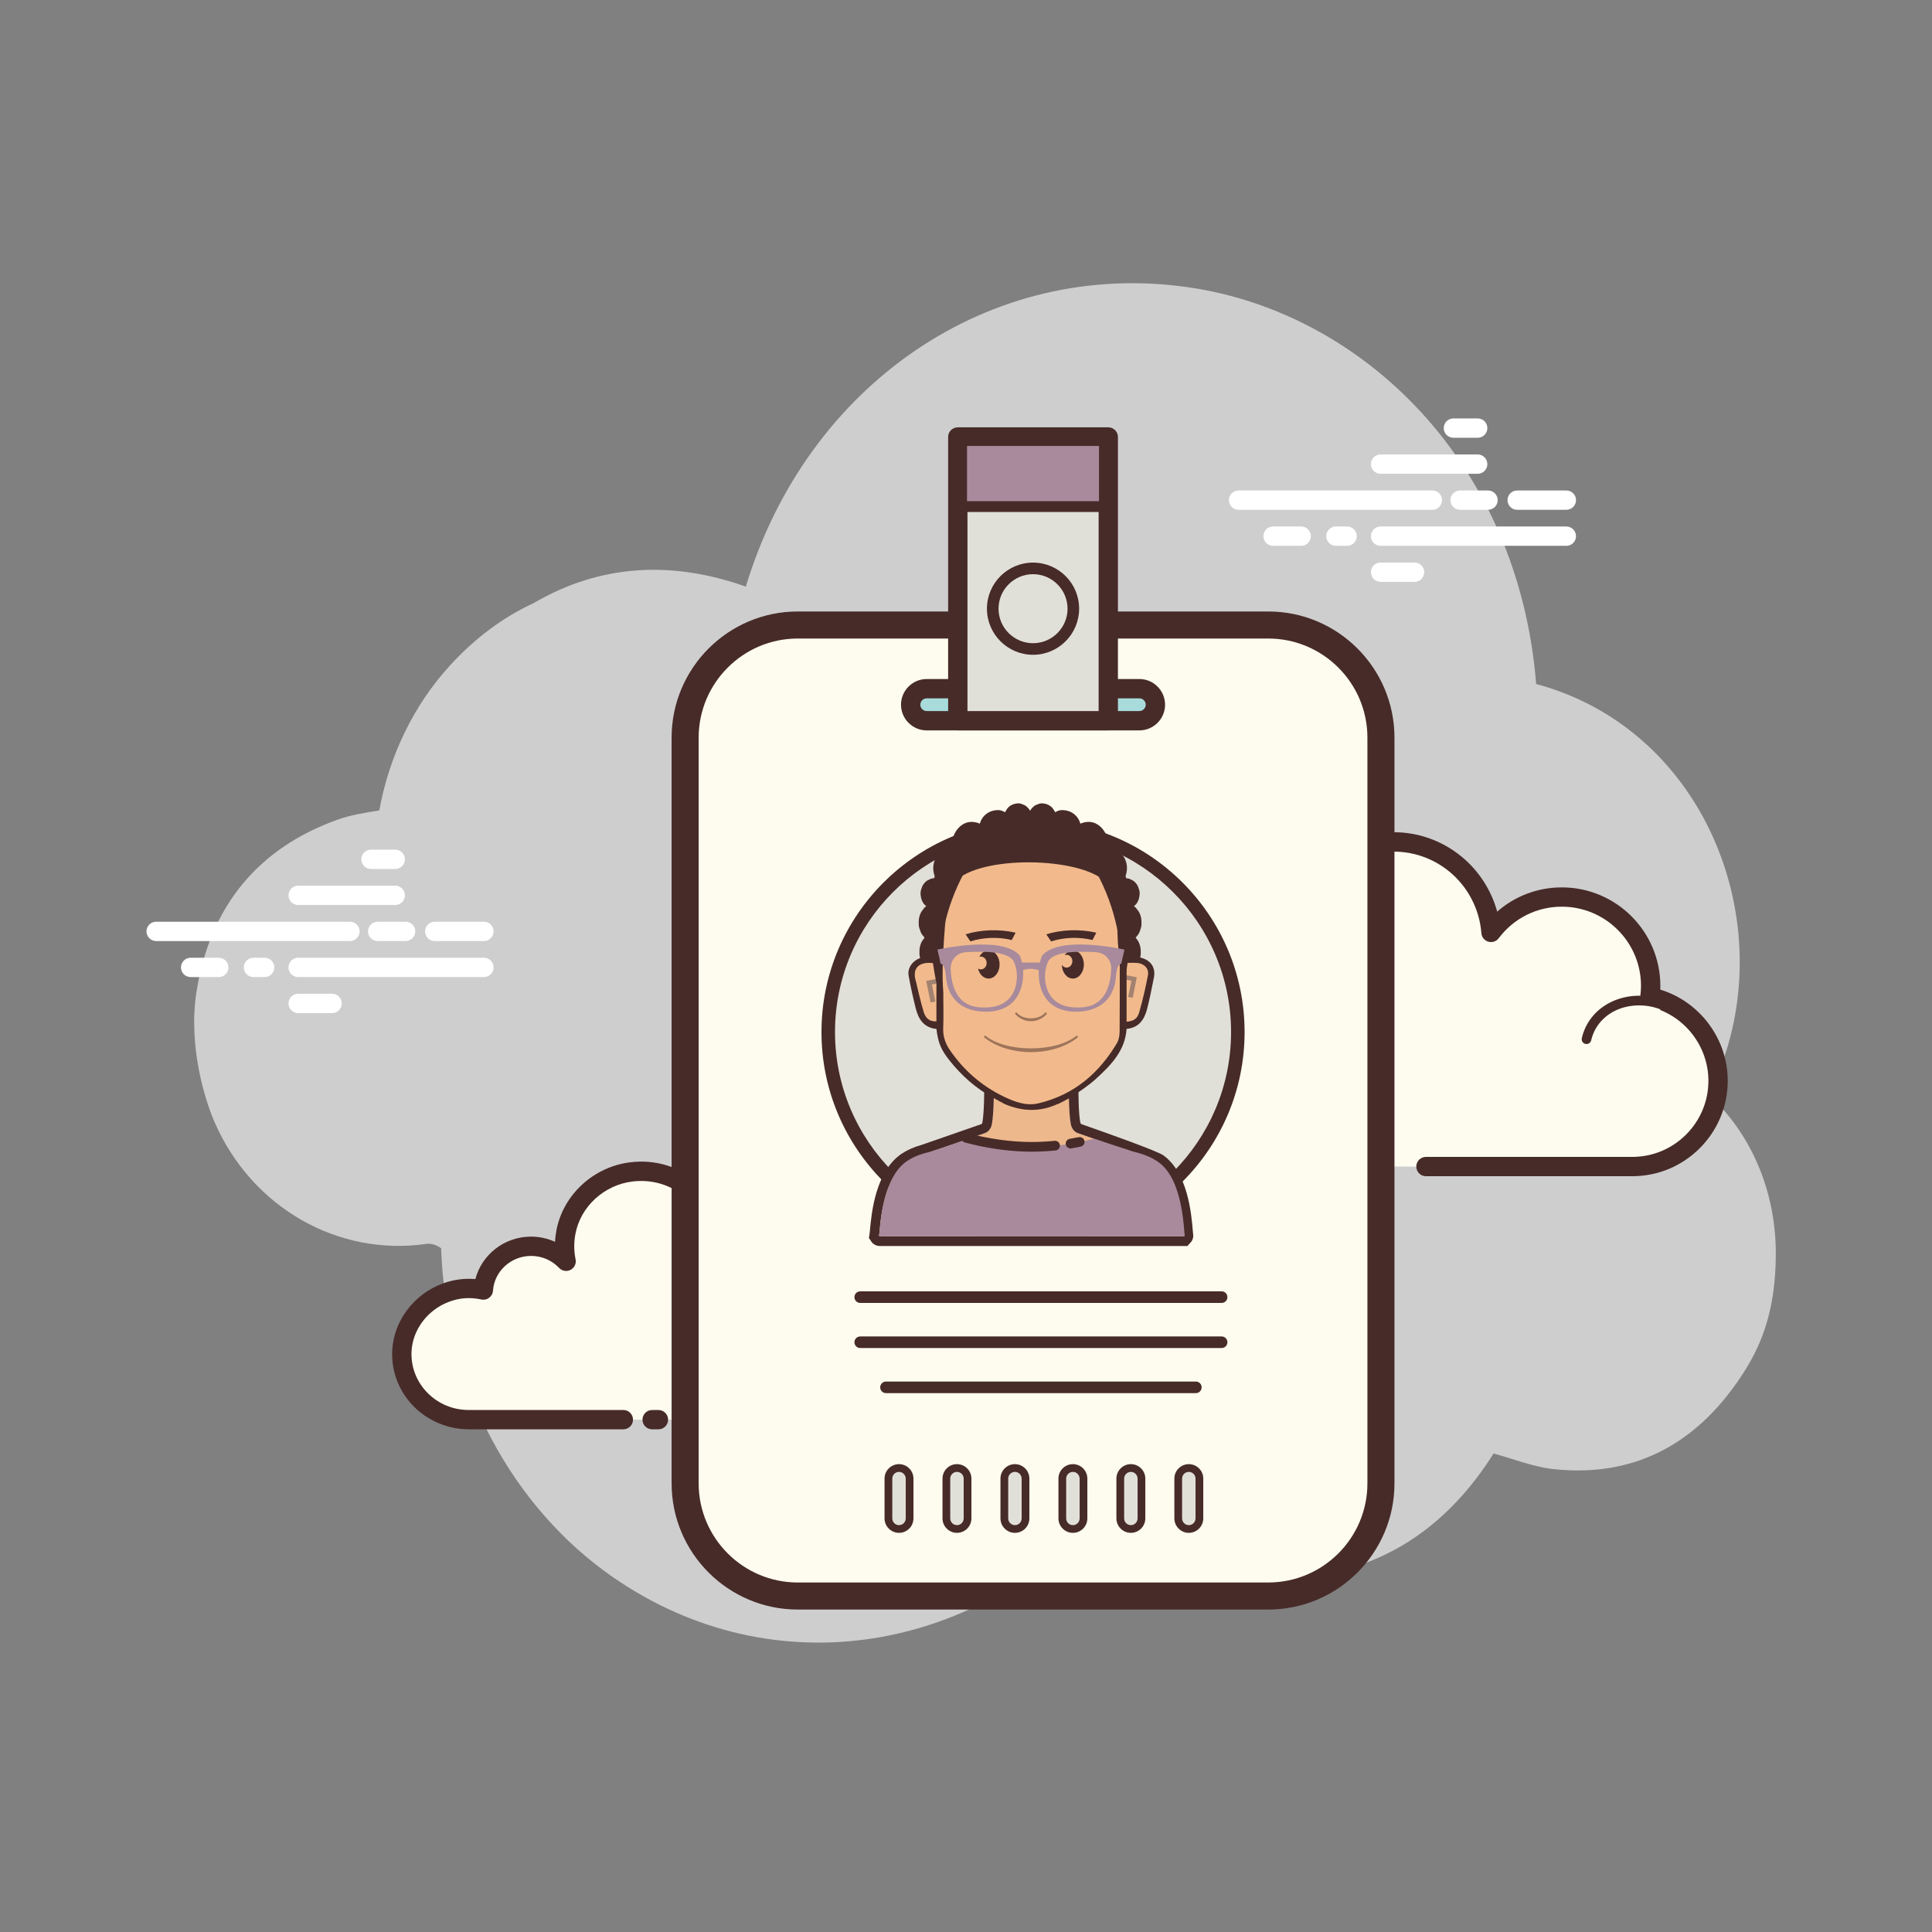 <svg
    xmlns="http://www.w3.org/2000/svg"
    x="0px" y="0px"
    width="100" height="100"
    viewBox="0 0 172 172"
>
    <rect x="0" y="0" width="172" height="172" fill="#808080" stroke="none"/>
    <g fill="none" fill-rule="nonzero" stroke="none" stroke-width="1" stroke-linecap="butt" stroke-linejoin="miter" stroke-miterlimit="10" stroke-dasharray="" stroke-dashoffset="0" font-family="none" font-weight="none" font-size="none" text-anchor="none">
        <path d="M0,172v-172h172v172z" fill="none">
        </path>
        <g>
            <path d="M152.131,97.476c0.516,-1.06 0.974,-2.174 1.369,-3.342c4.529,-13.364 -2.32,-29.374 -16.741,-33.239c-1.558,-19.58 -15.318,-33.012 -30.859,-35.305c-17.787,-2.623 -34.08,8.676 -39.502,26.634c-6.534,-2.315 -12.902,-2.033 -18.903,1.474c-2.723,1.259 -5.213,3.117 -7.448,5.561c-3.28,3.588 -5.413,8.117 -6.281,12.891c-1.287,0.203 -2.551,0.406 -3.743,0.832c-6.949,2.492 -11.333,7.621 -12.535,15.348c-0.748,4.811 0.762,9.61 1.605,11.548c3.328,7.663 11.046,12.006 18.887,10.857c0.39,-0.057 0.958,0.119 1.293,0.401c0.415,12.246 6.361,23.077 15.28,29.264c14.312,9.928 32.726,6.87 44.343,-6.744c4.978,5.091 10.901,7.565 17.86,6.667c6.92,-0.893 12.293,-4.711 16.213,-10.92c1.811,0.487 3.528,1.189 5.303,1.383c6.952,0.76 12.597,-2.004 16.739,-8.256c1.586,-2.393 3.084,-5.494 3.084,-10.929c0.002,-5.599 -2.222,-10.702 -5.967,-14.125z" fill="#cecece">
            </path>
            <path d="M31.154,83.778h-17.253c-0.475,0 -0.86,-0.385 -0.86,-0.86c0,-0.475 0.385,-0.86 0.86,-0.86h17.253c0.475,0 0.86,0.385 0.86,0.86c0,0.475 -0.385,0.86 -0.86,0.86zM36.11,83.778h-2.487c-0.475,0 -0.86,-0.385 -0.86,-0.86c0,-0.475 0.385,-0.86 0.86,-0.86h2.487c0.475,0 0.86,0.385 0.86,0.86c0,0.475 -0.385,0.86 -0.86,0.86zM43.083,83.778h-4.379c-0.475,0 -0.86,-0.385 -0.86,-0.86c0,-0.475 0.385,-0.86 0.86,-0.86h4.379c0.475,0 0.86,0.385 0.86,0.86c0,0.475 -0.384,0.86 -0.86,0.86zM43.083,86.986h-16.54c-0.475,0 -0.86,-0.385 -0.86,-0.86c0,-0.475 0.385,-0.86 0.86,-0.86h16.54c0.475,0 0.86,0.385 0.86,0.86c0,0.475 -0.384,0.86 -0.86,0.86zM23.564,86.986h-0.998c-0.475,0 -0.86,-0.385 -0.86,-0.86c0,-0.475 0.385,-0.86 0.86,-0.86h0.998c0.475,0 0.86,0.385 0.86,0.86c0,0.475 -0.384,0.86 -0.86,0.86zM19.477,86.986h-2.506c-0.475,0 -0.86,-0.385 -0.86,-0.86c0,-0.475 0.385,-0.86 0.86,-0.86h2.506c0.475,0 0.86,0.385 0.86,0.86c0,0.475 -0.385,0.86 -0.86,0.86zM35.189,80.57h-8.646c-0.475,0 -0.86,-0.385 -0.86,-0.86c0,-0.475 0.385,-0.86 0.86,-0.86h8.646c0.475,0 0.86,0.385 0.86,0.86c0,0.475 -0.384,0.86 -0.86,0.86zM35.189,77.362h-2.162c-0.475,0 -0.86,-0.385 -0.86,-0.86c0,-0.475 0.385,-0.86 0.86,-0.86h2.162c0.475,0 0.86,0.385 0.86,0.86c0,0.475 -0.384,0.86 -0.86,0.86zM29.567,90.193h-3.024c-0.475,0 -0.86,-0.385 -0.86,-0.86c0,-0.475 0.385,-0.86 0.86,-0.86h3.024c0.475,0 0.86,0.385 0.86,0.86c0,0.475 -0.384,0.86 -0.86,0.86zM127.519,45.386h-17.253c-0.475,0 -0.86,-0.385 -0.86,-0.86c0,-0.475 0.385,-0.86 0.86,-0.86h17.253c0.475,0 0.86,0.385 0.86,0.86c0,0.475 -0.385,0.86 -0.86,0.86zM132.474,45.386h-2.487c-0.475,0 -0.86,-0.385 -0.86,-0.86c0,-0.475 0.385,-0.86 0.86,-0.86h2.487c0.475,0 0.86,0.385 0.86,0.86c0,0.475 -0.385,0.86 -0.86,0.86zM139.447,45.386h-4.379c-0.475,0 -0.86,-0.385 -0.86,-0.86c0,-0.475 0.385,-0.86 0.86,-0.86h4.379c0.475,0 0.86,0.385 0.86,0.86c0,0.475 -0.384,0.86 -0.86,0.86zM139.447,48.593h-16.54c-0.475,0 -0.86,-0.385 -0.86,-0.86c0,-0.475 0.385,-0.86 0.86,-0.86h16.54c0.475,0 0.86,0.385 0.86,0.86c0,0.475 -0.384,0.86 -0.86,0.86zM119.929,48.593h-0.998c-0.475,0 -0.86,-0.385 -0.86,-0.86c0,-0.475 0.385,-0.86 0.86,-0.86h0.998c0.475,0 0.86,0.385 0.86,0.86c0,0.475 -0.385,0.86 -0.86,0.86zM115.842,48.593h-2.506c-0.475,0 -0.86,-0.385 -0.86,-0.86c0,-0.475 0.385,-0.86 0.86,-0.86h2.506c0.475,0 0.86,0.385 0.86,0.86c0,0.475 -0.385,0.86 -0.86,0.86zM131.554,42.18h-8.646c-0.475,0 -0.86,-0.385 -0.86,-0.86c0,-0.475 0.385,-0.86 0.86,-0.86h8.646c0.475,0 0.86,0.385 0.86,0.86c0,0.475 -0.384,0.86 -0.86,0.86zM131.554,38.972h-2.162c-0.475,0 -0.86,-0.385 -0.86,-0.86c0,-0.475 0.385,-0.86 0.86,-0.86h2.162c0.475,0 0.86,0.385 0.86,0.86c0,0.475 -0.384,0.86 -0.86,0.86zM125.933,51.801h-3.025c-0.475,0 -0.86,-0.385 -0.86,-0.86c0,-0.475 0.385,-0.86 0.86,-0.86h3.025c0.475,0 0.86,0.385 0.86,0.86c0,0.475 -0.385,0.86 -0.86,0.86z" fill="#ffffff">
            </path>
            <path d="M68.174,126.389c2.941,0 5.494,0 5.53,0c3.296,0 5.967,-2.614 5.967,-5.841c0,-2.814 -2.033,-5.162 -4.74,-5.716c0.031,-0.246 0.053,-0.495 0.053,-0.75c0,-3.34 -2.767,-6.049 -6.18,-6.049c-2.016,0 -3.799,0.948 -4.928,2.41c-0.289,-3.719 -3.683,-6.588 -7.654,-6.113c-2.903,0.347 -5.304,2.544 -5.839,5.36c-0.172,0.903 -0.153,1.778 0.017,2.601c-0.779,-0.82 -1.887,-1.336 -3.12,-1.336c-2.258,0 -4.102,1.722 -4.248,3.896c-1.025,-0.222 -2.141,-0.208 -3.316,0.224c-2.246,0.826 -3.846,2.895 -3.939,5.241c-0.132,3.332 2.587,6.075 5.963,6.075c0.256,0 1.158,0 1.366,0h12.391M58.057,126.389h0.562" fill="#fdfcef">
            </path>
            <path d="M73.704,127.249h-5.53c-0.475,0 -0.86,-0.385 -0.86,-0.86c0,-0.475 0.385,-0.86 0.86,-0.86h5.53c2.816,0 5.107,-2.234 5.107,-4.981c0,-2.343 -1.705,-4.393 -4.052,-4.871c-0.44,-0.091 -0.738,-0.504 -0.681,-0.951c0.028,-0.212 0.046,-0.427 0.046,-0.643c0,-2.86 -2.387,-5.189 -5.32,-5.189c-1.682,0 -3.228,0.755 -4.248,2.074c-0.217,0.282 -0.585,0.397 -0.927,0.299c-0.341,-0.103 -0.583,-0.402 -0.611,-0.757c-0.122,-1.57 -0.87,-2.995 -2.11,-4.011c-1.278,-1.049 -2.903,-1.514 -4.584,-1.316c-2.537,0.304 -4.634,2.224 -5.096,4.666c-0.144,0.762 -0.139,1.526 0.014,2.264c0.079,0.377 -0.101,0.759 -0.442,0.939c-0.339,0.177 -0.757,0.107 -1.022,-0.17c-0.655,-0.69 -1.541,-1.07 -2.497,-1.07c-1.785,0 -3.273,1.359 -3.39,3.094c-0.017,0.251 -0.141,0.48 -0.342,0.63c-0.2,0.153 -0.456,0.208 -0.7,0.153c-0.977,-0.212 -1.906,-0.15 -2.836,0.191c-1.942,0.712 -3.297,2.508 -3.376,4.467c-0.053,1.345 0.433,2.625 1.374,3.605c0.977,1.017 2.3,1.576 3.727,1.576h13.757c0.475,0 0.86,0.385 0.86,0.86c0,0.475 -0.385,0.86 -0.86,0.86h-13.757c-1.873,0 -3.684,-0.767 -4.969,-2.105c-1.268,-1.319 -1.926,-3.046 -1.852,-4.864c0.105,-2.645 1.914,-5.062 4.501,-6.013c0.944,-0.346 1.918,-0.476 2.903,-0.392c0.571,-2.183 2.59,-3.781 4.957,-3.781c0.741,0 1.469,0.162 2.133,0.463c0.019,-0.341 0.06,-0.683 0.126,-1.027c0.602,-3.172 3.308,-5.661 6.582,-6.053c2.148,-0.265 4.236,0.344 5.879,1.691c1.149,0.943 1.973,2.159 2.406,3.523c1.233,-0.977 2.769,-1.517 4.398,-1.517c3.882,0 7.04,3.099 7.04,6.909c0,0.034 0,0.069 0,0.103c2.757,0.894 4.689,3.459 4.689,6.362c0.002,3.698 -3.062,6.703 -6.825,6.703zM58.619,127.249h-0.562c-0.475,0 -0.86,-0.385 -0.86,-0.86c0,-0.475 0.385,-0.86 0.86,-0.86h0.562c0.475,0 0.86,0.385 0.86,0.86c0,0.475 -0.385,0.86 -0.86,0.86z" fill="#472b29">
            </path>
            <path d="M71.036,118.147c-0.031,0 -0.064,-0.003 -0.096,-0.01c-0.23,-0.053 -0.377,-0.284 -0.323,-0.516c0.06,-0.261 0.15,-0.516 0.268,-0.755c0.953,-1.932 3.584,-2.645 5.865,-1.589c0.215,0.1 0.31,0.354 0.21,0.569c-0.1,0.217 -0.354,0.311 -0.571,0.21c-1.861,-0.862 -3.984,-0.325 -4.732,1.189c-0.088,0.179 -0.155,0.372 -0.201,0.568c-0.046,0.201 -0.224,0.335 -0.42,0.335zM62.98,127.249h-1.73c-0.475,0 -0.86,-0.385 -0.86,-0.86c0,-0.475 0.385,-0.86 0.86,-0.86h1.729c0.475,0 0.86,0.385 0.86,0.86c0,0.475 -0.384,0.86 -0.858,0.86z" fill="#472b29">
            </path>
            <path d="M126.948,103.855c0,0 18.26,0 18.371,0c4.217,0 7.635,-3.418 7.635,-7.635c0,-3.679 -2.602,-6.749 -6.066,-7.472c0.04,-0.322 0.067,-0.648 0.067,-0.98c0,-4.367 -3.54,-7.909 -7.907,-7.909c-2.578,0 -4.862,1.24 -6.306,3.149c-0.37,-4.861 -4.711,-8.612 -9.792,-7.991c-3.715,0.454 -6.789,3.326 -7.472,7.006c-0.218,1.18 -0.196,2.325 0.022,3.4c-0.996,-1.073 -2.413,-1.748 -3.994,-1.748c-2.89,0 -5.249,2.25 -5.435,5.093c-1.312,-0.291 -2.74,-0.272 -4.243,0.292c-2.874,1.078 -4.921,3.784 -5.04,6.851c-0.17,4.357 3.311,7.941 7.628,7.941c0.329,0 1.481,0 1.746,0h15.855" fill="#fdfcef">
            </path>
            <path d="M145.319,104.715h-18.371c-0.475,0 -0.86,-0.385 -0.86,-0.86c0,-0.475 0.385,-0.86 0.86,-0.86h18.371c3.736,0 6.775,-3.041 6.775,-6.775c0,-3.189 -2.264,-5.979 -5.382,-6.629c-0.437,-0.091 -0.731,-0.502 -0.678,-0.946c0.036,-0.289 0.06,-0.58 0.06,-0.877c0,-3.887 -3.161,-7.049 -7.049,-7.049c-2.222,0 -4.271,1.023 -5.619,2.809c-0.215,0.286 -0.581,0.408 -0.929,0.306c-0.342,-0.101 -0.588,-0.402 -0.614,-0.759c-0.162,-2.129 -1.204,-4.13 -2.86,-5.487c-1.674,-1.371 -3.794,-1.976 -5.97,-1.715c-3.349,0.409 -6.116,3.003 -6.73,6.311c-0.193,1.032 -0.186,2.064 0.019,3.07c0.076,0.378 -0.107,0.76 -0.451,0.937c-0.341,0.177 -0.76,0.101 -1.023,-0.181c-0.881,-0.951 -2.074,-1.472 -3.363,-1.472c-2.408,0 -4.419,1.885 -4.577,4.29c-0.017,0.251 -0.141,0.482 -0.342,0.633c-0.201,0.151 -0.459,0.201 -0.702,0.151c-1.302,-0.289 -2.527,-0.203 -3.755,0.256c-2.578,0.967 -4.379,3.411 -4.482,6.08c-0.072,1.864 0.597,3.627 1.885,4.969c1.29,1.34 3.024,2.079 4.883,2.079h17.601c0.475,0 0.86,0.385 0.86,0.86c0,0.475 -0.385,0.86 -0.86,0.86h-17.599c-2.332,0 -4.506,-0.925 -6.123,-2.608c-1.615,-1.682 -2.456,-3.892 -2.365,-6.228c0.131,-3.352 2.379,-6.416 5.597,-7.623c1.238,-0.466 2.515,-0.623 3.82,-0.48c0.623,-2.847 3.168,-4.962 6.161,-4.962c1.037,0 2.054,0.26 2.958,0.743c0.007,-0.562 0.062,-1.127 0.167,-1.691c0.75,-4.037 4.128,-7.203 8.213,-7.702c2.644,-0.332 5.227,0.418 7.269,2.092c1.546,1.268 2.654,2.996 3.177,4.904c1.581,-1.39 3.603,-2.16 5.757,-2.16c4.835,0 8.769,3.934 8.769,8.769c0,0.11 -0.002,0.22 -0.007,0.33c3.521,1.08 6.006,4.381 6.006,8.122c-0.002,4.68 -3.813,8.492 -8.497,8.492z" fill="#472b29">
            </path>
            <path d="M122.524,87.037c-2.824,-0.186 -5.255,1.765 -5.43,4.357c-0.022,0.322 -0.007,0.638 0.04,0.946c-0.545,-0.616 -1.352,-1.032 -2.277,-1.094c-1.694,-0.112 -3.158,1.008 -3.369,2.53c-0.308,-0.084 -0.63,-0.141 -0.963,-0.163c-2.472,-0.162 -4.599,1.545 -4.751,3.812" fill="#fdfcef">
            </path>
            <path d="M105.775,97.854c-0.01,0 -0.021,0 -0.029,-0.002c-0.237,-0.015 -0.416,-0.22 -0.401,-0.458c0.169,-2.501 2.501,-4.42 5.208,-4.211c0.201,0.012 0.404,0.038 0.607,0.076c0.447,-1.51 1.995,-2.57 3.726,-2.442c0.647,0.041 1.256,0.237 1.78,0.566c0,-0.007 0,-0.014 0,-0.021c0.189,-2.826 2.81,-4.981 5.888,-4.756c0.237,0.015 0.416,0.22 0.401,0.458c-0.015,0.237 -0.217,0.428 -0.458,0.399c-2.589,-0.153 -4.814,1.603 -4.973,3.956c-0.019,0.286 -0.007,0.573 0.036,0.853c0.029,0.189 -0.071,0.375 -0.243,0.456c-0.169,0.081 -0.378,0.04 -0.504,-0.105c-0.49,-0.554 -1.214,-0.9 -1.983,-0.951c-1.467,-0.076 -2.735,0.853 -2.917,2.16c-0.017,0.122 -0.086,0.232 -0.189,0.301c-0.105,0.067 -0.23,0.088 -0.351,0.055c-0.292,-0.079 -0.587,-0.129 -0.877,-0.15c-2.243,-0.12 -4.157,1.385 -4.295,3.411c-0.014,0.229 -0.203,0.404 -0.427,0.404z" fill="#472b29">
            </path>
            <path d="M148.41,89.643c-2.654,-1.25 -5.722,-0.366 -6.854,1.978c-0.141,0.291 -0.244,0.592 -0.313,0.896" fill="#fdfcef">
            </path>
            <path d="M141.243,92.947c-0.031,0 -0.064,-0.003 -0.095,-0.01c-0.232,-0.053 -0.377,-0.284 -0.323,-0.516c0.076,-0.335 0.193,-0.667 0.344,-0.986c1.233,-2.552 4.567,-3.531 7.425,-2.183c0.215,0.103 0.308,0.358 0.206,0.573c-0.101,0.217 -0.359,0.303 -0.573,0.206c-2.437,-1.149 -5.255,-0.353 -6.285,1.775c-0.124,0.26 -0.218,0.531 -0.282,0.805c-0.045,0.198 -0.222,0.335 -0.418,0.335z" fill="#472b29">
            </path>
            <path d="M60.995,132.058v-66.385c0,-5.518 4.513,-10.031 10.031,-10.031h41.884c5.518,0 10.031,4.513 10.031,10.031v66.383c0,5.518 -4.513,10.031 -10.031,10.031h-41.884c-5.516,0.002 -10.031,-4.513 -10.031,-10.029z" fill="#fdfcee">
            </path>
            <path d="M112.911,143.293h-41.885c-6.195,0 -11.235,-5.041 -11.235,-11.235v-66.385c0,-6.195 5.041,-11.235 11.235,-11.235h41.884c6.195,0 11.235,5.041 11.235,11.235v66.385c0.002,6.194 -5.04,11.235 -11.233,11.235zM71.026,56.846c-4.868,0 -8.827,3.959 -8.827,8.827v66.385c0,4.868 3.959,8.827 8.827,8.827h41.884c4.868,0 8.827,-3.959 8.827,-8.827v-66.385c0,-4.868 -3.959,-8.827 -8.827,-8.827z" fill="#472b29">
            </path>
            <path d="M101.434,64.165h-18.932c-0.784,0 -1.428,-0.642 -1.428,-1.428v0c0,-0.784 0.642,-1.428 1.428,-1.428h18.932c0.784,0 1.428,0.642 1.428,1.428v0c0,0.786 -0.642,1.428 -1.428,1.428z" fill="#a8dbdb">
            </path>
            <path d="M101.434,65.025h-18.932c-1.261,0 -2.288,-1.027 -2.288,-2.286c0,-1.261 1.027,-2.288 2.288,-2.288h18.932c1.261,0 2.288,1.027 2.288,2.288c0,1.259 -1.025,2.286 -2.288,2.286zM82.502,62.171c-0.313,0 -0.568,0.255 -0.568,0.568c0,0.313 0.255,0.566 0.568,0.566h18.932c0.308,0 0.568,-0.258 0.568,-0.566c0,-0.313 -0.255,-0.568 -0.568,-0.568z" fill="#472b29">
            </path>
            <path d="M85.271,38.903h13.395v25.263h-13.395z" fill="#e1e0d8">
            </path>
            <path d="M98.666,65.025h-13.397c-0.475,0 -0.86,-0.385 -0.86,-0.86v-25.262c0,-0.475 0.385,-0.86 0.86,-0.86h13.397c0.475,0 0.86,0.385 0.86,0.86v25.262c0,0.475 -0.384,0.86 -0.86,0.86zM86.131,63.305h11.677v-23.542h-11.677z" fill="#472b29">
            </path>
            <path d="M97.973,45.582h-12.255c-0.286,0 -0.516,-0.23 -0.516,-0.516c0,-0.286 0.23,-0.516 0.516,-0.516h12.255c0.286,0 0.516,0.23 0.516,0.516c0,0.286 -0.23,0.516 -0.516,0.516zM91.968,58.294c-2.262,0 -4.104,-1.84 -4.104,-4.104c0,-2.262 1.84,-4.104 4.104,-4.104c2.264,0 4.104,1.84 4.104,4.104c-0.002,2.264 -1.842,4.104 -4.104,4.104zM91.968,51.118c-1.694,0 -3.072,1.379 -3.072,3.072c0,1.692 1.378,3.072 3.072,3.072c1.694,0 3.072,-1.379 3.072,-3.072c0,-1.692 -1.378,-3.072 -3.072,-3.072z" fill="#472b29">
            </path>
            <path d="M91.968,73.649c-10.069,0 -18.232,8.163 -18.232,18.232c0,10.069 8.163,18.232 18.232,18.232c10.069,0 18.232,-8.163 18.232,-18.232c0,-10.069 -8.163,-18.232 -18.232,-18.232z" fill="#e1e0d8">
            </path>
            <path d="M91.968,110.715c-10.385,0 -18.834,-8.449 -18.834,-18.834c0,-10.385 8.449,-18.832 18.834,-18.832c10.385,0 18.834,8.447 18.834,18.832c0,10.385 -8.449,18.834 -18.834,18.834zM91.968,74.249c-9.721,0 -17.63,7.91 -17.63,17.63c0,9.721 7.909,17.632 17.63,17.632c9.721,0 17.63,-7.91 17.63,-17.632c0,-9.72 -7.909,-17.63 -17.63,-17.63zM108.757,115.997h-32.174c-0.286,0 -0.516,-0.23 -0.516,-0.516c0,-0.286 0.23,-0.516 0.516,-0.516h32.174c0.286,0 0.516,0.23 0.516,0.516c0,0.286 -0.23,0.516 -0.516,0.516zM108.757,120.011h-32.174c-0.286,0 -0.516,-0.23 -0.516,-0.516c0,-0.286 0.23,-0.516 0.516,-0.516h32.174c0.286,0 0.516,0.23 0.516,0.516c0,0.286 -0.23,0.516 -0.516,0.516zM106.463,124.026h-27.585c-0.286,0 -0.516,-0.23 -0.516,-0.516c0,-0.286 0.23,-0.516 0.516,-0.516h27.585c0.286,0 0.516,0.23 0.516,0.516c0,0.286 -0.23,0.516 -0.516,0.516z" fill="#472b29">
            </path>
            <path d="M80.035,136.121v0c-0.518,0 -0.943,-0.423 -0.943,-0.943v-3.543c0,-0.518 0.423,-0.943 0.943,-0.943v0c0.518,0 0.943,0.423 0.943,0.943v3.543c0,0.518 -0.425,0.943 -0.943,0.943z" fill="#e1e0d8">
            </path>
            <path d="M80.035,136.465c-0.709,0 -1.287,-0.578 -1.287,-1.287v-3.543c0,-0.709 0.576,-1.287 1.287,-1.287c0.71,0 1.287,0.578 1.287,1.287v3.543c0,0.709 -0.578,1.287 -1.287,1.287zM80.035,131.038c-0.329,0 -0.597,0.268 -0.597,0.599v3.543c0,0.329 0.268,0.599 0.597,0.599c0.33,0 0.599,-0.268 0.599,-0.599v-3.543c-0.002,-0.33 -0.268,-0.599 -0.599,-0.599z" fill="#472b29">
            </path>
            <path d="M85.195,136.121v0c-0.518,0 -0.943,-0.423 -0.943,-0.943v-3.543c0,-0.518 0.423,-0.943 0.943,-0.943v0c0.518,0 0.943,0.423 0.943,0.943v3.543c0,0.518 -0.425,0.943 -0.943,0.943z" fill="#e1e0d8">
            </path>
            <path d="M85.195,136.465c-0.71,0 -1.287,-0.578 -1.287,-1.287v-3.543c0,-0.709 0.576,-1.287 1.287,-1.287c0.71,0 1.287,0.578 1.287,1.287v3.543c0,0.709 -0.576,1.287 -1.287,1.287zM85.195,131.038c-0.33,0 -0.599,0.268 -0.599,0.599v3.543c0,0.329 0.268,0.599 0.599,0.599c0.33,0 0.599,-0.268 0.599,-0.599v-3.543c0,-0.33 -0.268,-0.599 -0.599,-0.599z" fill="#472b29">
            </path>
            <path d="M90.355,136.121v0c-0.518,0 -0.943,-0.423 -0.943,-0.943v-3.543c0,-0.518 0.423,-0.943 0.943,-0.943v0c0.518,0 0.943,0.423 0.943,0.943v3.543c0,0.518 -0.423,0.943 -0.943,0.943z" fill="#e1e0d8">
            </path>
            <path d="M90.355,136.465c-0.709,0 -1.287,-0.578 -1.287,-1.287v-3.543c0,-0.709 0.576,-1.287 1.287,-1.287c0.71,0 1.287,0.578 1.287,1.287v3.543c0,0.709 -0.576,1.287 -1.287,1.287zM90.355,131.038c-0.329,0 -0.597,0.268 -0.597,0.599v3.543c0,0.329 0.268,0.599 0.597,0.599c0.33,0 0.599,-0.268 0.599,-0.599v-3.543c0,-0.33 -0.268,-0.599 -0.599,-0.599z" fill="#472b29">
            </path>
            <path d="M95.517,136.121v0c-0.518,0 -0.943,-0.423 -0.943,-0.943v-3.543c0,-0.518 0.423,-0.943 0.943,-0.943v0c0.518,0 0.943,0.423 0.943,0.943v3.543c-0.002,0.518 -0.425,0.943 -0.943,0.943z" fill="#e1e0d8">
            </path>
            <path d="M95.517,136.465c-0.71,0 -1.287,-0.578 -1.287,-1.287v-3.543c0,-0.709 0.576,-1.287 1.287,-1.287c0.71,0 1.287,0.578 1.287,1.287v3.543c0,0.709 -0.578,1.287 -1.287,1.287zM95.517,131.038c-0.33,0 -0.599,0.268 -0.599,0.599v3.543c0,0.329 0.268,0.599 0.599,0.599c0.33,0 0.599,-0.268 0.599,-0.599v-3.543c-0.002,-0.33 -0.268,-0.599 -0.599,-0.599z" fill="#472b29">
            </path>
            <path d="M100.677,136.121v0c-0.518,0 -0.943,-0.423 -0.943,-0.943v-3.543c0,-0.518 0.423,-0.943 0.943,-0.943v0c0.518,0 0.943,0.423 0.943,0.943v3.543c0,0.518 -0.425,0.943 -0.943,0.943z" fill="#e1e0d8">
            </path>
            <path d="M100.677,136.465c-0.709,0 -1.287,-0.578 -1.287,-1.287v-3.543c0,-0.709 0.576,-1.287 1.287,-1.287c0.71,0 1.287,0.578 1.287,1.287v3.543c0,0.709 -0.578,1.287 -1.287,1.287zM100.677,131.038c-0.329,0 -0.597,0.268 -0.597,0.599v3.543c0,0.329 0.268,0.599 0.597,0.599c0.33,0 0.599,-0.268 0.599,-0.599v-3.543c-0.002,-0.33 -0.268,-0.599 -0.599,-0.599z" fill="#472b29">
            </path>
            <path d="M105.837,136.121v0c-0.518,0 -0.943,-0.423 -0.943,-0.943v-3.543c0,-0.518 0.423,-0.943 0.943,-0.943v0c0.518,0 0.943,0.423 0.943,0.943v3.543c0,0.518 -0.425,0.943 -0.943,0.943z" fill="#e1e0d8">
            </path>
            <path d="M105.837,136.465c-0.71,0 -1.287,-0.578 -1.287,-1.287v-3.543c0,-0.709 0.576,-1.287 1.287,-1.287c0.709,0 1.287,0.578 1.287,1.287v3.543c0,0.709 -0.578,1.287 -1.287,1.287zM105.837,131.038c-0.33,0 -0.599,0.268 -0.599,0.599v3.543c0,0.329 0.268,0.599 0.599,0.599c0.329,0 0.597,-0.268 0.597,-0.599v-3.543c0,-0.33 -0.267,-0.599 -0.597,-0.599z" fill="#472b29">
            </path>
            <path d="M86.095,39.704h11.746v4.914h-11.746z" fill="#a88a9c">
            </path>
            <path d="M102.073,86.282c-0.086,-0.325 -0.322,-0.571 -0.585,-0.726c-0.024,-0.014 -0.05,-0.026 -0.076,-0.038c0.007,-0.022 0.015,-0.045 0.022,-0.067c0.091,-0.201 0.131,-0.418 0.124,-0.647v-0.126c-0.003,-0.313 -0.076,-0.605 -0.218,-0.875c-0.079,-0.112 -0.16,-0.224 -0.239,-0.335c0.041,-0.04 0.081,-0.083 0.117,-0.131c0.143,-0.16 0.243,-0.346 0.296,-0.557c0.084,-0.198 0.12,-0.408 0.108,-0.63v-0.126c-0.007,-0.303 -0.083,-0.585 -0.227,-0.843c-0.086,-0.117 -0.172,-0.232 -0.258,-0.349c-0.06,-0.062 -0.124,-0.114 -0.189,-0.163c0.04,-0.031 0.081,-0.064 0.12,-0.095c0.246,-0.236 0.363,-0.595 0.39,-0.944c0.014,-0.187 -0.015,-0.363 -0.086,-0.53c-0.045,-0.181 -0.127,-0.339 -0.251,-0.475c-0.11,-0.139 -0.241,-0.239 -0.394,-0.299c-0.141,-0.088 -0.292,-0.132 -0.458,-0.134h-0.112c-0.012,0 -0.022,0.002 -0.034,0.002c0.158,-0.342 0.236,-0.726 0.201,-1.078c-0.101,-1.008 -0.836,-1.572 -1.67,-1.651c0.007,-0.053 0.014,-0.107 0.017,-0.16c0.048,-1.058 -0.746,-2.135 -1.737,-2.135c-0.263,0 -0.518,0.057 -0.753,0.158c-0.21,-0.769 -0.886,-1.209 -1.617,-1.209c-0.225,0 -0.435,0.074 -0.621,0.196c-0.003,-0.007 -0.005,-0.014 -0.009,-0.021c-0.064,-0.101 -0.127,-0.203 -0.191,-0.304c-0.217,-0.287 -0.55,-0.428 -0.877,-0.466c-0.179,-0.019 -0.347,0.012 -0.507,0.093c-0.167,0.048 -0.313,0.139 -0.437,0.277c-0.088,0.083 -0.158,0.179 -0.215,0.284c-0.055,-0.107 -0.127,-0.201 -0.215,-0.284c-0.126,-0.136 -0.272,-0.229 -0.437,-0.277c-0.16,-0.081 -0.329,-0.112 -0.507,-0.093c-0.327,0.038 -0.66,0.179 -0.877,0.466c-0.064,0.101 -0.127,0.203 -0.191,0.304c-0.003,0.007 -0.005,0.014 -0.009,0.021c-0.186,-0.122 -0.396,-0.196 -0.621,-0.196c-0.731,0 -1.407,0.44 -1.617,1.209c-0.234,-0.103 -0.488,-0.158 -0.753,-0.158c-0.991,0 -1.785,1.077 -1.737,2.135c0.002,0.055 0.01,0.108 0.017,0.16c-0.834,0.077 -1.57,0.643 -1.67,1.651c-0.034,0.353 0.043,0.736 0.201,1.078c-0.012,0 -0.022,-0.002 -0.034,-0.002h-0.112c-0.165,0.002 -0.316,0.046 -0.458,0.134c-0.153,0.06 -0.284,0.16 -0.394,0.299c-0.122,0.136 -0.206,0.294 -0.251,0.475c-0.071,0.167 -0.1,0.342 -0.086,0.53c0.028,0.349 0.144,0.71 0.39,0.944c0.04,0.031 0.081,0.064 0.12,0.095c-0.065,0.048 -0.129,0.101 -0.189,0.163c-0.086,0.117 -0.172,0.232 -0.258,0.349c-0.143,0.26 -0.218,0.54 -0.227,0.843v0.126c-0.012,0.222 0.024,0.432 0.108,0.63c0.055,0.212 0.153,0.397 0.296,0.557c0.036,0.046 0.076,0.089 0.117,0.131c-0.079,0.112 -0.16,0.224 -0.239,0.335c-0.143,0.27 -0.217,0.562 -0.218,0.875v0.126c-0.009,0.23 0.033,0.445 0.124,0.647c0.007,0.022 0.015,0.045 0.022,0.067c-0.026,0.012 -0.052,0.022 -0.076,0.038c-0.261,0.153 -0.497,0.401 -0.585,0.726c-0.083,0.31 -0.086,0.647 0.048,0.943c0.038,0.083 0.076,0.167 0.112,0.249c0.132,0.294 0.372,0.54 0.654,0.648c0.117,0.05 0.236,0.069 0.358,0.062c0.019,0.093 0.048,0.181 0.095,0.263c0.05,0.144 0.131,0.265 0.241,0.365c0.101,0.105 0.217,0.175 0.349,0.213c0.126,0.062 0.258,0.084 0.396,0.071c0.031,-0.003 0.062,-0.009 0.091,-0.014c-0.12,0.22 -0.191,0.466 -0.191,0.733v0.126c-0.005,0.198 0.033,0.382 0.115,0.552c0.053,0.179 0.144,0.334 0.273,0.463c0.117,0.136 0.255,0.23 0.413,0.286c0.15,0.084 0.31,0.122 0.48,0.115c0.114,-0.017 0.227,-0.034 0.339,-0.052c0.034,-0.01 0.065,-0.026 0.098,-0.038c0.007,0.124 0.028,0.244 0.067,0.363c0.036,0.208 0.117,0.394 0.243,0.561c0.117,0.181 0.265,0.315 0.444,0.406c0.165,0.126 0.351,0.198 0.554,0.215c0.127,-0.003 0.255,-0.005 0.382,-0.009c0.108,-0.019 0.212,-0.052 0.311,-0.095c0.04,0.095 0.091,0.184 0.157,0.267c0.105,0.153 0.234,0.267 0.389,0.341c0.146,0.107 0.308,0.165 0.487,0.177c0.115,-0.005 0.232,-0.009 0.347,-0.014c0.158,-0.031 0.304,-0.093 0.439,-0.182c0.291,0.533 0.802,0.918 1.526,0.918c0.488,0 0.869,-0.175 1.147,-0.451c0.279,0.275 0.66,0.451 1.147,0.451c0.724,0 1.235,-0.385 1.526,-0.918c0.134,0.089 0.28,0.15 0.439,0.182c0.115,0.005 0.232,0.009 0.347,0.014c0.179,-0.012 0.341,-0.071 0.487,-0.177c0.155,-0.076 0.284,-0.189 0.389,-0.341c0.065,-0.083 0.117,-0.172 0.157,-0.267c0.1,0.043 0.203,0.076 0.311,0.095c0.127,0.003 0.255,0.005 0.382,0.009c0.205,-0.017 0.389,-0.089 0.554,-0.215c0.179,-0.089 0.327,-0.225 0.444,-0.406c0.126,-0.165 0.206,-0.353 0.243,-0.561c0.04,-0.119 0.062,-0.239 0.067,-0.363c0.033,0.014 0.064,0.028 0.098,0.038c0.114,0.017 0.227,0.034 0.339,0.052c0.17,0.007 0.33,-0.031 0.48,-0.115c0.158,-0.055 0.296,-0.15 0.413,-0.286c0.129,-0.129 0.22,-0.284 0.273,-0.463c0.083,-0.17 0.12,-0.354 0.115,-0.552v-0.126c0,-0.267 -0.071,-0.514 -0.191,-0.733c0.031,0.005 0.062,0.01 0.091,0.014c0.139,0.014 0.272,-0.009 0.396,-0.071c0.131,-0.038 0.248,-0.108 0.349,-0.213c0.11,-0.1 0.191,-0.22 0.241,-0.365c0.045,-0.083 0.076,-0.17 0.095,-0.263c0.12,0.007 0.241,-0.012 0.358,-0.062c0.282,-0.107 0.521,-0.354 0.654,-0.648c0.038,-0.083 0.076,-0.167 0.112,-0.249c0.141,-0.296 0.138,-0.633 0.055,-0.943z" fill="#472b29">
            </path>
            <path d="M103.064,103.549c-0.507,-0.359 -7.012,-2.64 -7.012,-2.64c-0.413,-0.112 -0.643,-0.449 -0.717,-0.827c-0.208,-1.07 -0.184,-3.646 -0.179,-4.106c0,-0.036 -0.033,-0.064 -0.072,-0.064h-0.246h-6.034h-0.246c-0.041,0 -0.074,0.028 -0.072,0.064c0.005,0.454 0.026,2.979 -0.179,4.106c-0.069,0.38 -0.304,0.717 -0.717,0.827l-5.318,1.851c-0.533,0.148 -1.044,0.358 -1.493,0.652c-2.348,1.536 -2.415,6.113 -2.513,6.581c-0.009,0.04 0.026,0.076 0.072,0.076h13.483h13.483c0.046,0 0.081,-0.036 0.072,-0.076c-0.095,-0.454 -0.129,-4.9 -2.312,-6.443z" fill="#edb88c">
            </path>
            <path d="M95.082,95.912c0.041,0 0.074,0.028 0.072,0.064c-0.005,0.459 -0.031,3.036 0.179,4.106c0.074,0.378 0.304,0.717 0.717,0.827c0,0 6.507,2.281 7.012,2.64c2.183,1.543 2.217,5.989 2.312,6.443c0.009,0.04 -0.026,0.076 -0.072,0.076h-13.483h-13.483c-0.046,0 -0.081,-0.036 -0.072,-0.076c0.098,-0.468 0.165,-5.045 2.513,-6.581c0.449,-0.294 0.961,-0.504 1.493,-0.652l5.318,-1.851c0.413,-0.112 0.648,-0.449 0.717,-0.827c0.205,-1.127 0.182,-3.652 0.179,-4.106c0,-0.036 0.033,-0.064 0.072,-0.064h0.246h6.032h0.248M95.082,95.052h-0.246h-6.032h-0.246h-0.359l-0.308,0.277c-0.174,0.175 -0.268,0.409 -0.267,0.655c0.015,1.385 -0.021,3.148 -0.165,3.944c-0.024,0.131 -0.077,0.146 -0.095,0.151l-5.378,1.868c-0.604,0.165 -1.187,0.421 -1.682,0.745c-2.377,1.555 -2.723,5.38 -2.855,6.82c-0.014,0.146 -0.022,0.256 -0.031,0.316l-0.062,0.382l0.251,0.375c0.177,0.218 0.442,0.344 0.726,0.344h13.483h13.483h0.409l0.318,-0.344c0.175,-0.215 0.244,-0.495 0.187,-0.767c-0.007,-0.048 -0.015,-0.162 -0.028,-0.313c-0.117,-1.395 -0.43,-5.102 -2.628,-6.658c-0.526,-0.373 -4.752,-1.882 -7.226,-2.749c-0.107,-0.031 -0.139,-0.086 -0.158,-0.181c-0.146,-0.748 -0.179,-2.522 -0.162,-3.932l0.005,-0.359l-0.27,-0.298c-0.172,-0.175 -0.415,-0.277 -0.666,-0.277z" fill="#472b29">
            </path>
            <path d="M102.132,87.911c0.115,-0.397 0.213,-0.788 0.351,-1.175c0.179,-0.507 0.052,-0.831 -0.509,-1.146c-0.026,-0.014 -0.046,-0.031 -0.069,-0.048c-0.089,-0.014 -0.175,-0.026 -0.249,-0.034c-0.506,-0.06 -1.404,-0.086 -1.663,-0.612c-0.296,-0.597 -0.15,-1.23 -0.072,-1.859c0.084,-0.693 -0.177,-1.361 -0.179,-2.052c-0.046,-0.067 -0.081,-0.148 -0.089,-0.244c-0.103,-1.02 -0.401,-1.995 -0.798,-2.938c-1.397,-1.851 -4.004,-3.101 -6.99,-3.101c-4.451,0 -8.072,2.776 -8.072,6.189c0,0.162 0.01,0.322 0.028,0.48c-0.043,0.617 -0.101,1.166 -0.074,1.842c0.026,0.597 -0.062,1.041 -0.005,1.83c0.033,0.444 -0.17,0.158 -0.881,0.193c-0.091,0 -0.179,0.002 -0.265,0.007c-0.779,0.053 -1.409,0.554 -1.543,1.175c0.095,0.058 0.172,0.153 0.206,0.292c0.284,1.152 0.244,2.485 0.819,3.555c0.32,0.599 0.82,0.681 1.335,1.066c0.286,0.213 0.341,0.456 0.418,0.776c0.289,1.183 1.09,2.19 1.968,3.048c0.444,0.435 0.922,0.826 1.404,1.221c0.401,0.329 0.819,0.709 1.314,0.903c0.165,0.065 0.268,0.182 0.318,0.313c0.329,0.175 0.793,0.425 0.793,0.42c1.586,0.638 3.106,0.691 4.711,-0.031c0,0.007 0,0.012 0,0.019c0.009,-0.005 0.781,-0.378 1.097,-0.554c0.024,-0.034 0.053,-0.067 0.091,-0.1c0.487,-0.411 1.025,-0.755 1.526,-1.147c0.411,-0.323 0.748,-0.681 1.066,-1.07c-0.074,-0.169 0.089,-0.024 0.241,-0.2c0.712,-0.826 1.379,-2.129 1.496,-3.189c0.005,-0.055 0.045,-0.095 0.074,-0.134c-0.093,-0.294 0.136,-0.454 0.556,-0.466c0.38,-0.01 0.605,-0.44 0.896,-0.647c0.217,-0.834 0.511,-1.76 0.752,-2.582z" fill="#f2ba8c">
            </path>
            <path d="M100.205,87.214c0.009,-0.134 0.01,-0.27 -0.003,-0.404l1.006,0.194l-0.365,1.828l-0.406,-0.074l0.289,-1.445z" fill="#8e7469" opacity="0.8">
            </path>
            <path d="M101.566,85.257c-0.346,-0.088 -0.714,-0.096 -1.103,-0.144c0,-0.041 -0.1,0.045 -0.1,0.003c-0.246,-0.024 -0.375,-0.315 -0.38,-0.617c-0.007,-0.612 -0.083,-1.283 -0.029,-1.923c0.015,-0.578 -0.088,-0.948 -0.2,-1.357c0.017,-0.169 0.028,-0.337 0.028,-0.509c0,-3.507 -3.621,-6.361 -8.072,-6.361c-4.451,0 -8.072,2.853 -8.072,6.361c0,0.167 0.01,0.33 0.028,0.494c-0.043,0.635 -0.101,1.199 -0.074,1.892c0.026,0.614 -0.062,1.07 -0.005,1.88c0.033,0.458 -0.17,0.162 -0.881,0.198c-0.091,0 -0.179,0.002 -0.265,0.007c-0.965,0.067 -1.703,0.843 -1.55,1.682c0.177,0.972 0.39,1.94 0.631,2.9c0.239,0.949 0.707,1.729 1.846,1.839c0.146,1.235 0.409,1.863 1.187,2.836c1.058,1.323 2.312,2.451 3.829,3.273c0.157,0.086 1.089,0.6 1.089,0.593c1.586,0.655 3.106,0.71 4.711,-0.031c0,0.007 0,0.012 0,0.019c0.01,-0.005 1.01,-0.504 1.199,-0.631c0.76,-0.511 1.536,-1.022 2.205,-1.632c1.326,-1.211 2.58,-2.494 2.709,-4.432c1.125,-0.101 1.593,-0.869 1.832,-1.796c0.236,-0.908 0.406,-1.834 0.595,-2.752c0.184,-0.882 -0.243,-1.558 -1.158,-1.791zM83.367,90.931c-0.564,0.014 -0.937,-0.208 -1.135,-0.839c-0.27,-0.865 -0.674,-2.668 -0.679,-2.683c-0.427,-1.316 0.378,-1.899 1.813,-1.622v0.764c-0.007,0 -0.014,0.635 0,0.638v3.743zM99.676,91.834c-0.003,0.341 -0.06,0.726 -0.23,1.015c-1.574,2.664 -3.787,4.601 -6.961,5.37c-1.101,0.267 -2.133,-0.117 -3.091,-0.576c-2.006,-0.961 -3.612,-2.374 -4.837,-4.171c-0.401,-0.588 -0.617,-1.221 -0.587,-1.945c0.041,-0.956 0.01,-1.914 0.01,-2.872c0,-0.117 0.009,-0.236 -0.002,-0.353c-0.236,-2.63 0.311,-7.499 0.311,-7.596c0,-3.167 3.33,-5.741 7.424,-5.741c4.094,0 7.558,2.575 7.558,5.741c0,0.065 0.026,0.141 0.024,0.206c0.28,0.268 0.074,2.828 0.365,4.118c0.033,0.146 0.028,0.301 0.028,0.452c-0.002,2.117 0.009,4.235 -0.012,6.352zM102.197,86.827c-0.208,1.103 -0.463,2.2 -0.772,3.28c-0.175,0.611 -0.504,0.795 -1.128,0.853v-3.763c0.002,0 0.003,0 0.003,-0.002c-0.002,-0.012 -0.003,-0.022 -0.003,-0.036v-0.795c-0.005,-0.002 -0.009,-0.005 -0.014,-0.007v-0.633c0.335,0 0.648,-0.021 0.956,0.005c0.626,0.05 1.07,0.504 0.958,1.097z" fill="#472b29">
            </path>
            <path d="M83.513,87.543c-0.01,-0.141 -0.012,-0.284 0.003,-0.425l-1.058,0.205l0.384,1.921l0.427,-0.077l-0.303,-1.519z" fill="#8e7469" opacity="0.8">
            </path>
            <path d="M91.783,90.916c0.535,0 1.053,-0.234 1.388,-0.624c0.033,-0.04 0.029,-0.098 -0.01,-0.132v0c-0.04,-0.033 -0.098,-0.029 -0.132,0.009c-0.272,0.311 -0.726,0.49 -1.245,0.49c-0.519,0 -0.974,-0.179 -1.245,-0.49c-0.019,-0.021 -0.045,-0.033 -0.071,-0.033c-0.022,0 -0.043,0.007 -0.062,0.022c-0.04,0.034 -0.043,0.093 -0.01,0.132c0.334,0.392 0.853,0.626 1.388,0.626z" fill="#472b29" opacity="0.49">
            </path>
            <path d="M90.076,83.688l0.339,-0.652c-1.436,-0.337 -3.087,-0.282 -4.451,0.141l0.428,0.635c1.12,-0.37 2.499,-0.418 3.684,-0.124zM97.261,83.688l0.339,-0.652c-1.434,-0.337 -3.087,-0.282 -4.451,0.141l0.428,0.635c1.121,-0.37 2.501,-0.418 3.684,-0.124zM88.011,84.609c-0.344,0 -0.647,0.229 -0.822,0.573c0.043,-0.014 0.089,-0.022 0.136,-0.022c0.282,0 0.513,0.256 0.513,0.571c0,0.316 -0.229,0.571 -0.513,0.571c-0.093,0 -0.179,-0.029 -0.253,-0.077c0.12,0.518 0.495,0.894 0.939,0.894c0.542,0 0.98,-0.562 0.98,-1.256c0,-0.693 -0.439,-1.254 -0.98,-1.254zM95.513,84.609c-0.294,0 -0.557,0.167 -0.738,0.43c0.057,-0.024 0.117,-0.038 0.181,-0.038c0.282,0 0.513,0.256 0.513,0.571c0,0.315 -0.229,0.571 -0.513,0.571c-0.175,0 -0.33,-0.098 -0.421,-0.249c0.012,0.679 0.445,1.225 0.979,1.225c0.542,0 0.98,-0.562 0.98,-1.256c0,-0.693 -0.439,-1.254 -0.98,-1.254z" fill="#472b29">
            </path>
            <path d="M95.93,92.369c0.04,-0.033 0.046,-0.091 0.014,-0.132v0c-0.033,-0.04 -0.091,-0.046 -0.132,-0.014c-0.884,0.705 -2.353,1.109 -4.028,1.109c-1.675,0 -3.144,-0.404 -4.028,-1.109c-0.017,-0.014 -0.038,-0.021 -0.058,-0.021c-0.028,0 -0.055,0.012 -0.074,0.034c-0.033,0.04 -0.026,0.1 0.014,0.132c0.998,0.815 2.549,1.302 4.147,1.302c1.598,0.002 3.148,-0.485 4.147,-1.302z" fill="#472b29" opacity="0.49">
            </path>
            <path d="M103.155,103.477c-0.509,-0.365 -1.096,-0.633 -1.717,-0.807l-0.654,-0.175c0.003,-0.002 0.009,-0.002 0.014,-0.003l-3.409,-1.121c-1.729,0.471 -3.584,0.729 -5.519,0.729c-1.933,0 -3.789,-0.26 -5.519,-0.729l-3.409,1.121c0.005,0.002 0.009,0.002 0.014,0.003l-0.671,0.181c-0.535,0.15 -1.047,0.365 -1.498,0.662c-2.356,1.56 -2.423,6.178 -2.522,6.653c-0.009,0.041 0.026,0.077 0.072,0.077h13.533h13.533c0.046,0 0.081,-0.036 0.072,-0.077c-0.096,-0.461 -0.131,-4.945 -2.32,-6.514z" fill="#a88a9c">
            </path>
            <path d="M84.031,82.594c0.368,-1.701 0.968,-3.349 1.789,-4.864c-0.256,-0.389 -0.738,-0.49 -1.183,-0.38c-1.319,2.105 -1.619,4.764 -1.649,6.62c0.064,1.085 0.234,2.15 0.554,3.11c0.258,-1.477 0.169,-2.996 0.49,-4.486zM99.44,82.594c-0.368,-1.701 -0.968,-3.349 -1.789,-4.864c0.256,-0.389 0.738,-0.49 1.183,-0.38c1.319,2.105 1.619,4.764 1.649,6.62c-0.064,1.085 -0.234,2.15 -0.554,3.11c-0.26,-1.477 -0.169,-2.996 -0.49,-4.486z" fill="#472b29">
            </path>
            <path d="M100.691,83.073c0.37,-3.837 -0.74,-6.025 -1.553,-7.105c-1.978,-1.639 -4.611,-2.64 -7.503,-2.64c-2.41,0 -4.639,0.697 -6.46,1.878c-1.531,1.562 -3.332,4.412 -2.423,7.867c0.064,1.085 0.458,4.1 0.776,5.06c0.258,-1.477 0.167,-4.947 0.488,-6.436c0.236,-1.092 0.569,-2.16 0.994,-3.187c2.153,-2.372 11.097,-2.265 13.423,0c0.425,1.027 0.759,2.095 0.994,3.187c0.322,1.49 0.23,4.959 0.488,6.436c0.318,-0.96 0.712,-3.975 0.776,-5.06z" fill="#472b29">
            </path>
            <path d="M90.797,85.088c-1.538,-1.875 -7.336,-0.545 -7.341,-0.547c0.107,0.423 0.2,0.841 0.282,1.254c0.43,0.045 0.456,1.011 0.499,1.366c0.208,1.71 1.352,2.969 3.76,2.909c2.413,-0.126 2.977,-1.871 3.075,-2.97c0.107,-1.199 -0.277,-2.007 -0.275,-2.011zM90.522,87.187c-0.124,1.531 -1.065,2.427 -2.585,2.501c-0.153,0.009 -0.304,0.009 -0.447,0.003c-2.396,-0.005 -2.805,-2.1 -2.853,-3.428c-0.031,-0.759 0.513,-1.409 1.276,-1.484c0.44,-0.043 0.936,-0.043 1.507,-0.043c1.791,0 2.57,0.427 2.776,0.771c0.124,0.205 0.396,0.85 0.327,1.68zM92.493,87.099c0.1,1.099 0.664,2.845 3.075,2.97c2.408,0.06 3.55,-1.201 3.76,-2.909c0.043,-0.354 0.069,-1.321 0.499,-1.366c0.084,-0.413 0.175,-0.831 0.282,-1.254c-0.007,0.002 -5.803,-1.328 -7.341,0.547c0.002,0.003 -0.384,0.812 -0.275,2.011zM93.368,85.506c0.208,-0.342 0.987,-0.771 2.776,-0.771c0.573,0 1.066,0 1.507,0.043c0.765,0.076 1.307,0.726 1.276,1.484c-0.048,1.326 -0.458,3.423 -2.853,3.428c-0.143,0.005 -0.292,0.005 -0.447,-0.003c-1.52,-0.074 -2.461,-0.97 -2.585,-2.501c-0.067,-0.831 0.205,-1.476 0.327,-1.68z" fill="#a88a9c">
            </path>
            <path d="M92.823,86.561c0,0 -0.394,-0.31 -1.08,-0.31c-0.645,0 -0.999,0.31 -0.999,0.31c-0.105,-0.291 -0.21,-0.58 -0.316,-0.87c0.905,0 1.808,0 2.712,0c-0.107,0.289 -0.212,0.58 -0.316,0.87z" fill="#a88a9c">
            </path>
            <path d="M91.805,102.531c-1.844,0 -4.002,-0.301 -5.919,-0.824c-0.229,-0.062 -0.363,-0.299 -0.301,-0.528c0.062,-0.229 0.301,-0.363 0.528,-0.303c1.846,0.504 3.92,0.793 5.691,0.793c0.686,0 1.39,-0.036 2.086,-0.105c0.232,-0.024 0.447,0.151 0.47,0.387c0.022,0.237 -0.15,0.447 -0.387,0.47c-0.724,0.072 -1.453,0.11 -2.169,0.11zM95.305,102.242c-0.206,0 -0.389,-0.15 -0.423,-0.361c-0.038,-0.234 0.12,-0.456 0.354,-0.494l0.803,-0.151c0.229,-0.038 0.459,0.101 0.507,0.334c0.048,0.232 -0.101,0.461 -0.334,0.509c-0.132,0.028 -0.267,0.055 -0.402,0.079l-0.435,0.079c-0.024,0.003 -0.048,0.005 -0.071,0.005z" fill="#472b29">
            </path>
        </g>
    </g>
</svg>